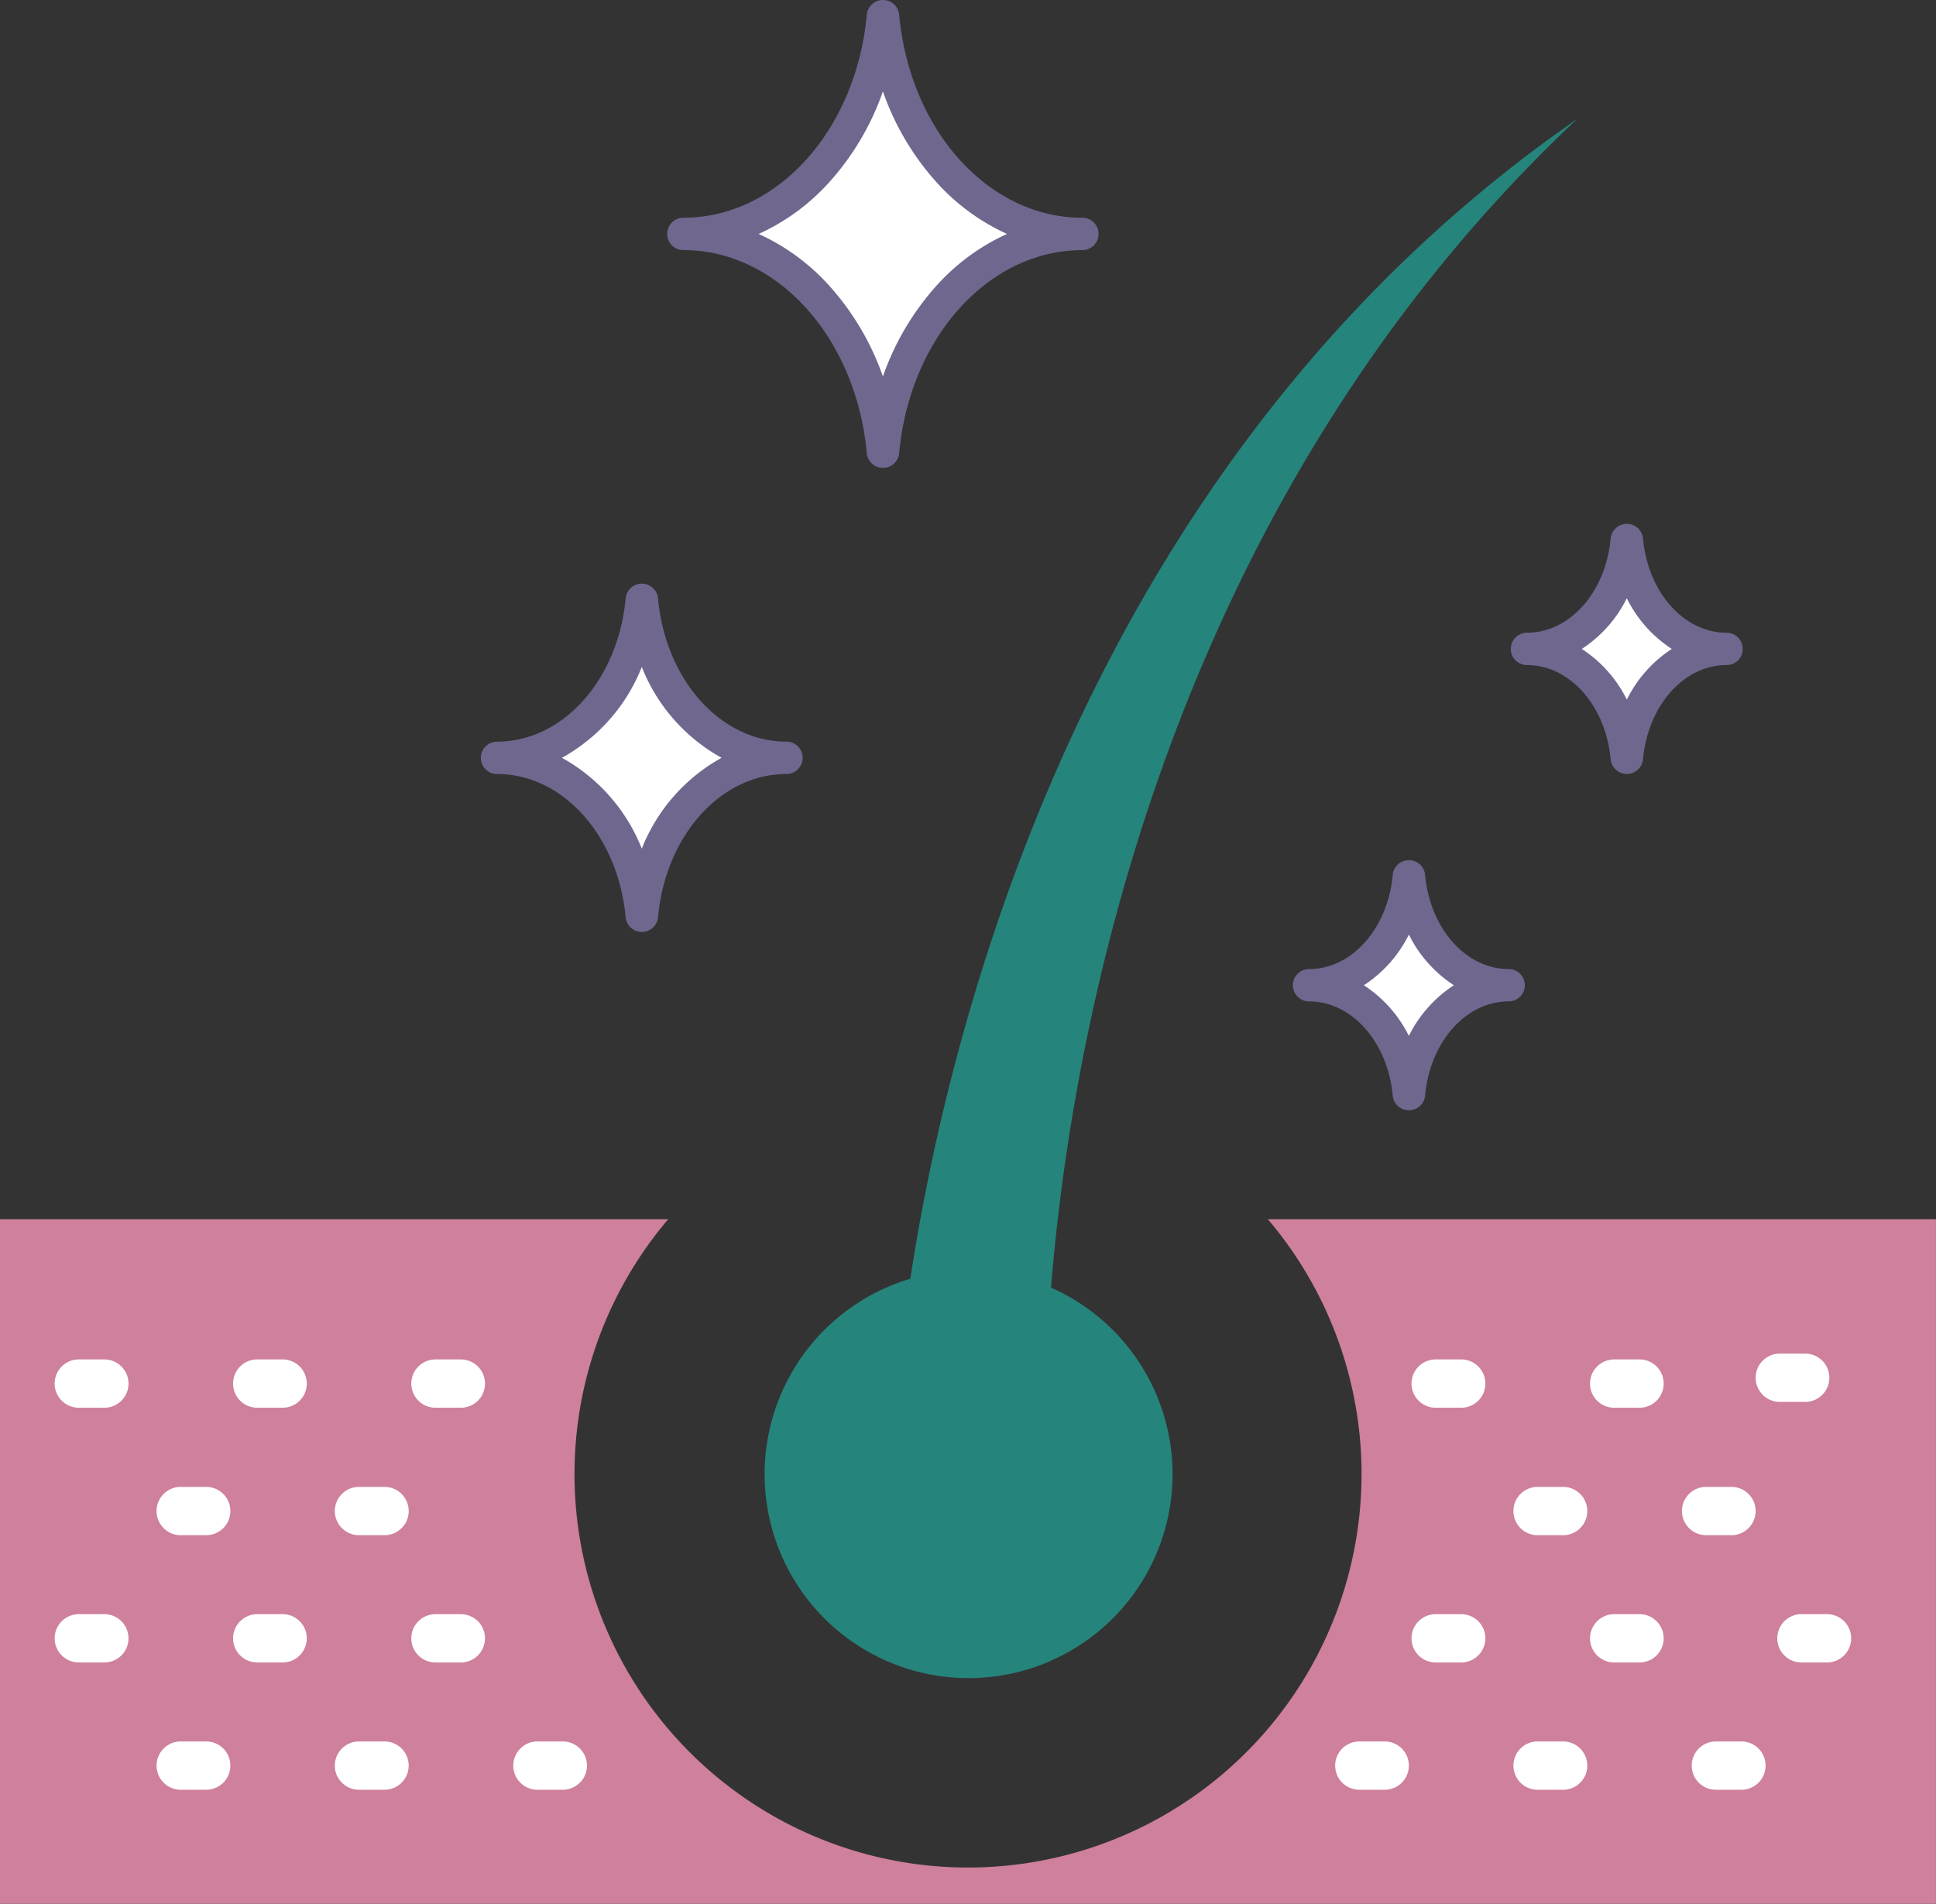 <svg xmlns="http://www.w3.org/2000/svg" width="119.702" height="117.73" viewBox="0 0 119.702 117.73"><rect x="0" y="0" width="119.702" height="117.73" fill="#333333" stroke="none"/><g transform="translate(-34.38 -32.166)"><path d="M108.155,46.631c-6.377,0-11.628,5.894-12.325,13.465-.7-7.572-5.962-13.465-12.338-13.465,6.377,0,11.635-5.885,12.338-13.465C96.526,40.746,101.778,46.631,108.155,46.631Z" transform="translate(-6.855)" fill="#fff" fill-rule="evenodd"/><path d="M95.83,32.166h0a1,1,0,0,1,1,.909c.657,7.159,5.528,12.557,11.329,12.557a1,1,0,0,1,0,2c-5.8,0-10.671,5.4-11.329,12.557a1,1,0,0,1-1,.908h0a1,1,0,0,1-1-.908c-.665-7.159-5.541-12.558-11.343-12.558a1,1,0,0,1,0-2c5.8,0,10.679-5.4,11.343-12.558A1,1,0,0,1,95.83,32.166ZM103.5,46.632a13.192,13.192,0,0,1-4.381-3.218,16.5,16.5,0,0,1-3.294-5.594,16.514,16.514,0,0,1-3.3,5.595,13.209,13.209,0,0,1-4.384,3.218,13.216,13.216,0,0,1,4.384,3.22,16.528,16.528,0,0,1,3.3,5.594,16.51,16.51,0,0,1,3.294-5.594A13.2,13.2,0,0,1,103.5,46.632Z" transform="translate(-6.855)" fill="#70678f"/><path d="M156.446,77.55c-3.188,0-5.814,2.947-6.162,6.733-.351-3.786-2.98-6.733-6.169-6.733,3.189,0,5.818-2.943,6.169-6.733C150.633,74.607,153.259,77.55,156.446,77.55Z" transform="translate(-15.318 -5.256)" fill="#fff" fill-rule="evenodd"/><path d="M150.284,69.817h0a1,1,0,0,1,1,.908c.305,3.32,2.526,5.824,5.166,5.824a1,1,0,0,1,0,2c-2.64,0-4.861,2.5-5.166,5.824a1,1,0,0,1-1,.908h0a1,1,0,0,1-1-.908c-.308-3.321-2.532-5.825-5.173-5.825a1,1,0,0,1,0-2c2.642,0,4.866-2.5,5.173-5.825A1,1,0,0,1,150.284,69.817Zm2.78,7.733a7.92,7.92,0,0,1-2.782-3.133A7.929,7.929,0,0,1,147.5,77.55a7.928,7.928,0,0,1,2.784,3.134A7.922,7.922,0,0,1,153.065,77.55Z" transform="translate(-15.318 -5.256)" fill="#70678f"/><path d="M140.786,101.722c-3.188,0-5.814,2.947-6.162,6.733-.351-3.786-2.98-6.733-6.169-6.733,3.189,0,5.818-2.943,6.169-6.733C134.973,98.779,137.6,101.722,140.786,101.722Z" transform="translate(-13.132 -8.63)" fill="#fff" fill-rule="evenodd"/><path d="M134.624,109.454a1,1,0,0,1-1-.908c-.308-3.321-2.532-5.825-5.173-5.825a1,1,0,1,1,0-2c2.642,0,4.866-2.5,5.173-5.825a1,1,0,0,1,1-.908h0a1,1,0,0,1,1,.908c.305,3.32,2.526,5.824,5.166,5.824a1,1,0,0,1,0,2c-2.64,0-4.861,2.5-5.166,5.824a1,1,0,0,1-1,.908Zm-2.786-7.733a7.928,7.928,0,0,1,2.784,3.134,7.922,7.922,0,0,1,2.782-3.134,7.92,7.92,0,0,1-2.782-3.133A7.929,7.929,0,0,1,131.839,101.722Z" transform="translate(-13.132 -8.63)" fill="#70678f"/><path d="M87.989,84.883c-4.626,0-8.435,4.275-8.939,9.767-.51-5.491-4.324-9.767-8.949-9.767,4.625,0,8.439-4.269,8.949-9.767C79.554,80.614,83.363,84.883,87.989,84.883Z" transform="translate(-4.986 -5.856)" fill="#fff" fill-rule="evenodd"/><path d="M79.05,74.116h0a1,1,0,0,1,1,.909c.463,5.05,3.878,8.858,7.943,8.858a1,1,0,0,1,0,2c-4.065,0-7.479,3.808-7.943,8.858a1,1,0,0,1-1,.909h0a1,1,0,0,1-1-.907c-.469-5.05-3.889-8.859-7.953-8.859a1,1,0,0,1,0-2c4.066,0,7.485-3.809,7.953-8.859A1,1,0,0,1,79.05,74.116Zm4.932,10.767a11.046,11.046,0,0,1-4.934-5.618,11.064,11.064,0,0,1-4.939,5.618A11.067,11.067,0,0,1,79.048,90.5,11.049,11.049,0,0,1,83.982,84.883Z" transform="translate(-4.986 -5.856)" fill="#70678f"/><path d="M34.38,161.965h119.7V119.627H112.769a24.331,24.331,0,1,1-37.073,0H34.38Z" transform="translate(0 -12.069)" fill="#ce809d"/><path d="M139.556,40.561c-29.67,20.546-38.593,54.54-41.222,71.71a12.612,12.612,0,1,0,8.7.551C108.344,96.65,114.306,64.325,139.556,40.561Z" transform="translate(-7.669 -1.032)" fill="#25847b"/><g transform="translate(37.759 116.23)"><path d="M41.38,132.693H39.8a1.493,1.493,0,0,1,0-2.987H41.38a1.493,1.493,0,0,1,0,2.987Z" transform="translate(-38.307 -129.706)" fill="#fff"/></g><g transform="translate(48.791 116.23)"><path d="M54.193,132.693H52.622a1.493,1.493,0,0,1,0-2.987h1.571a1.493,1.493,0,0,1,0,2.987Z" transform="translate(-51.129 -129.706)" fill="#fff"/></g><g transform="translate(59.814 116.23)"><path d="M67,132.693h-1.57a1.493,1.493,0,0,1,0-2.987H67a1.493,1.493,0,0,1,0,2.987Z" transform="translate(-63.94 -129.706)" fill="#fff"/></g><g transform="translate(44.06 124.112)"><path d="M48.7,141.853H47.123a1.493,1.493,0,0,1,0-2.987H48.7a1.493,1.493,0,1,1,0,2.987Z" transform="translate(-45.63 -138.866)" fill="#fff"/></g><g transform="translate(55.082 124.112)"><path d="M61.514,141.853H59.933a1.493,1.493,0,0,1,0-2.987h1.581a1.493,1.493,0,0,1,0,2.987Z" transform="translate(-58.44 -138.866)" fill="#fff"/></g><g transform="translate(37.759 131.983)"><path d="M41.38,151H39.8a1.493,1.493,0,0,1,0-2.986H41.38a1.493,1.493,0,0,1,0,2.986Z" transform="translate(-38.307 -148.014)" fill="#fff"/></g><g transform="translate(48.791 131.983)"><path d="M54.193,151H52.622a1.493,1.493,0,0,1,0-2.986h1.571a1.493,1.493,0,0,1,0,2.986Z" transform="translate(-51.129 -148.014)" fill="#fff"/></g><g transform="translate(59.814 131.983)"><path d="M67,151h-1.57a1.493,1.493,0,0,1,0-2.986H67A1.493,1.493,0,0,1,67,151Z" transform="translate(-63.94 -148.014)" fill="#fff"/></g><g transform="translate(44.06 139.854)"><path d="M48.7,160.148H47.123a1.493,1.493,0,0,1,0-2.986H48.7a1.493,1.493,0,1,1,0,2.986Z" transform="translate(-45.63 -157.162)" fill="#fff"/></g><g transform="translate(55.082 139.854)"><path d="M61.514,160.148H59.933a1.493,1.493,0,0,1,0-2.986h1.581a1.493,1.493,0,0,1,0,2.986Z" transform="translate(-58.44 -157.162)" fill="#fff"/></g><g transform="translate(66.115 139.854)"><path d="M74.326,160.148h-1.57a1.493,1.493,0,0,1,0-2.986h1.57a1.493,1.493,0,1,1,0,2.986Z" transform="translate(-71.263 -157.162)" fill="#fff"/></g><g transform="translate(121.654 116.23)"><path d="M138.886,132.693h-1.581a1.493,1.493,0,0,1,0-2.987h1.581a1.493,1.493,0,0,1,0,2.987Z" transform="translate(-135.813 -129.706)" fill="#fff"/></g><g transform="translate(132.686 116.23)"><path d="M151.7,132.693h-1.569a1.493,1.493,0,0,1,0-2.987H151.7a1.493,1.493,0,1,1,0,2.987Z" transform="translate(-148.634 -129.706)" fill="#fff"/></g><g transform="translate(142.93 115.87)"><path d="M156.292,127.909h-1.57a1.493,1.493,0,1,1,0-2.986h1.57a1.493,1.493,0,0,1,0,2.986Z" transform="translate(-153.228 -124.923)" fill="#fff"/></g><g transform="translate(127.955 124.112)"><path d="M146.209,141.853h-1.581a1.493,1.493,0,0,1,0-2.987h1.581a1.493,1.493,0,0,1,0,2.987Z" transform="translate(-143.136 -138.866)" fill="#fff"/></g><g transform="translate(144.268 131.982)"><path d="M159.02,141.853H157.44a1.493,1.493,0,1,1,0-2.987h1.581a1.493,1.493,0,0,1,0,2.987Z" transform="translate(-155.946 -138.866)" fill="#fff"/></g><g transform="translate(121.654 131.983)"><path d="M138.886,151h-1.581a1.493,1.493,0,0,1,0-2.986h1.581a1.493,1.493,0,0,1,0,2.986Z" transform="translate(-135.813 -148.014)" fill="#fff"/></g><g transform="translate(132.686 131.983)"><path d="M151.7,151h-1.569a1.493,1.493,0,0,1,0-2.986H151.7a1.493,1.493,0,1,1,0,2.986Z" transform="translate(-148.634 -148.014)" fill="#fff"/></g><g transform="translate(138.373 124.112)"><path d="M156.292,146.216h-1.57a1.493,1.493,0,1,1,0-2.986h1.57a1.493,1.493,0,0,1,0,2.986Z" transform="translate(-153.228 -143.23)" fill="#fff"/></g><g transform="translate(127.955 139.854)"><path d="M146.209,160.148h-1.581a1.493,1.493,0,0,1,0-2.986h1.581a1.493,1.493,0,0,1,0,2.986Z" transform="translate(-143.136 -157.162)" fill="#fff"/></g><g transform="translate(138.977 139.854)"><path d="M159.02,160.148H157.44a1.493,1.493,0,1,1,0-2.986h1.581a1.493,1.493,0,0,1,0,2.986Z" transform="translate(-155.946 -157.162)" fill="#fff"/></g><g transform="translate(116.932 139.854)"><path d="M133.389,160.148h-1.57a1.493,1.493,0,1,1,0-2.986h1.57a1.493,1.493,0,0,1,0,2.986Z" transform="translate(-130.325 -157.162)" fill="#fff"/></g></g></svg>